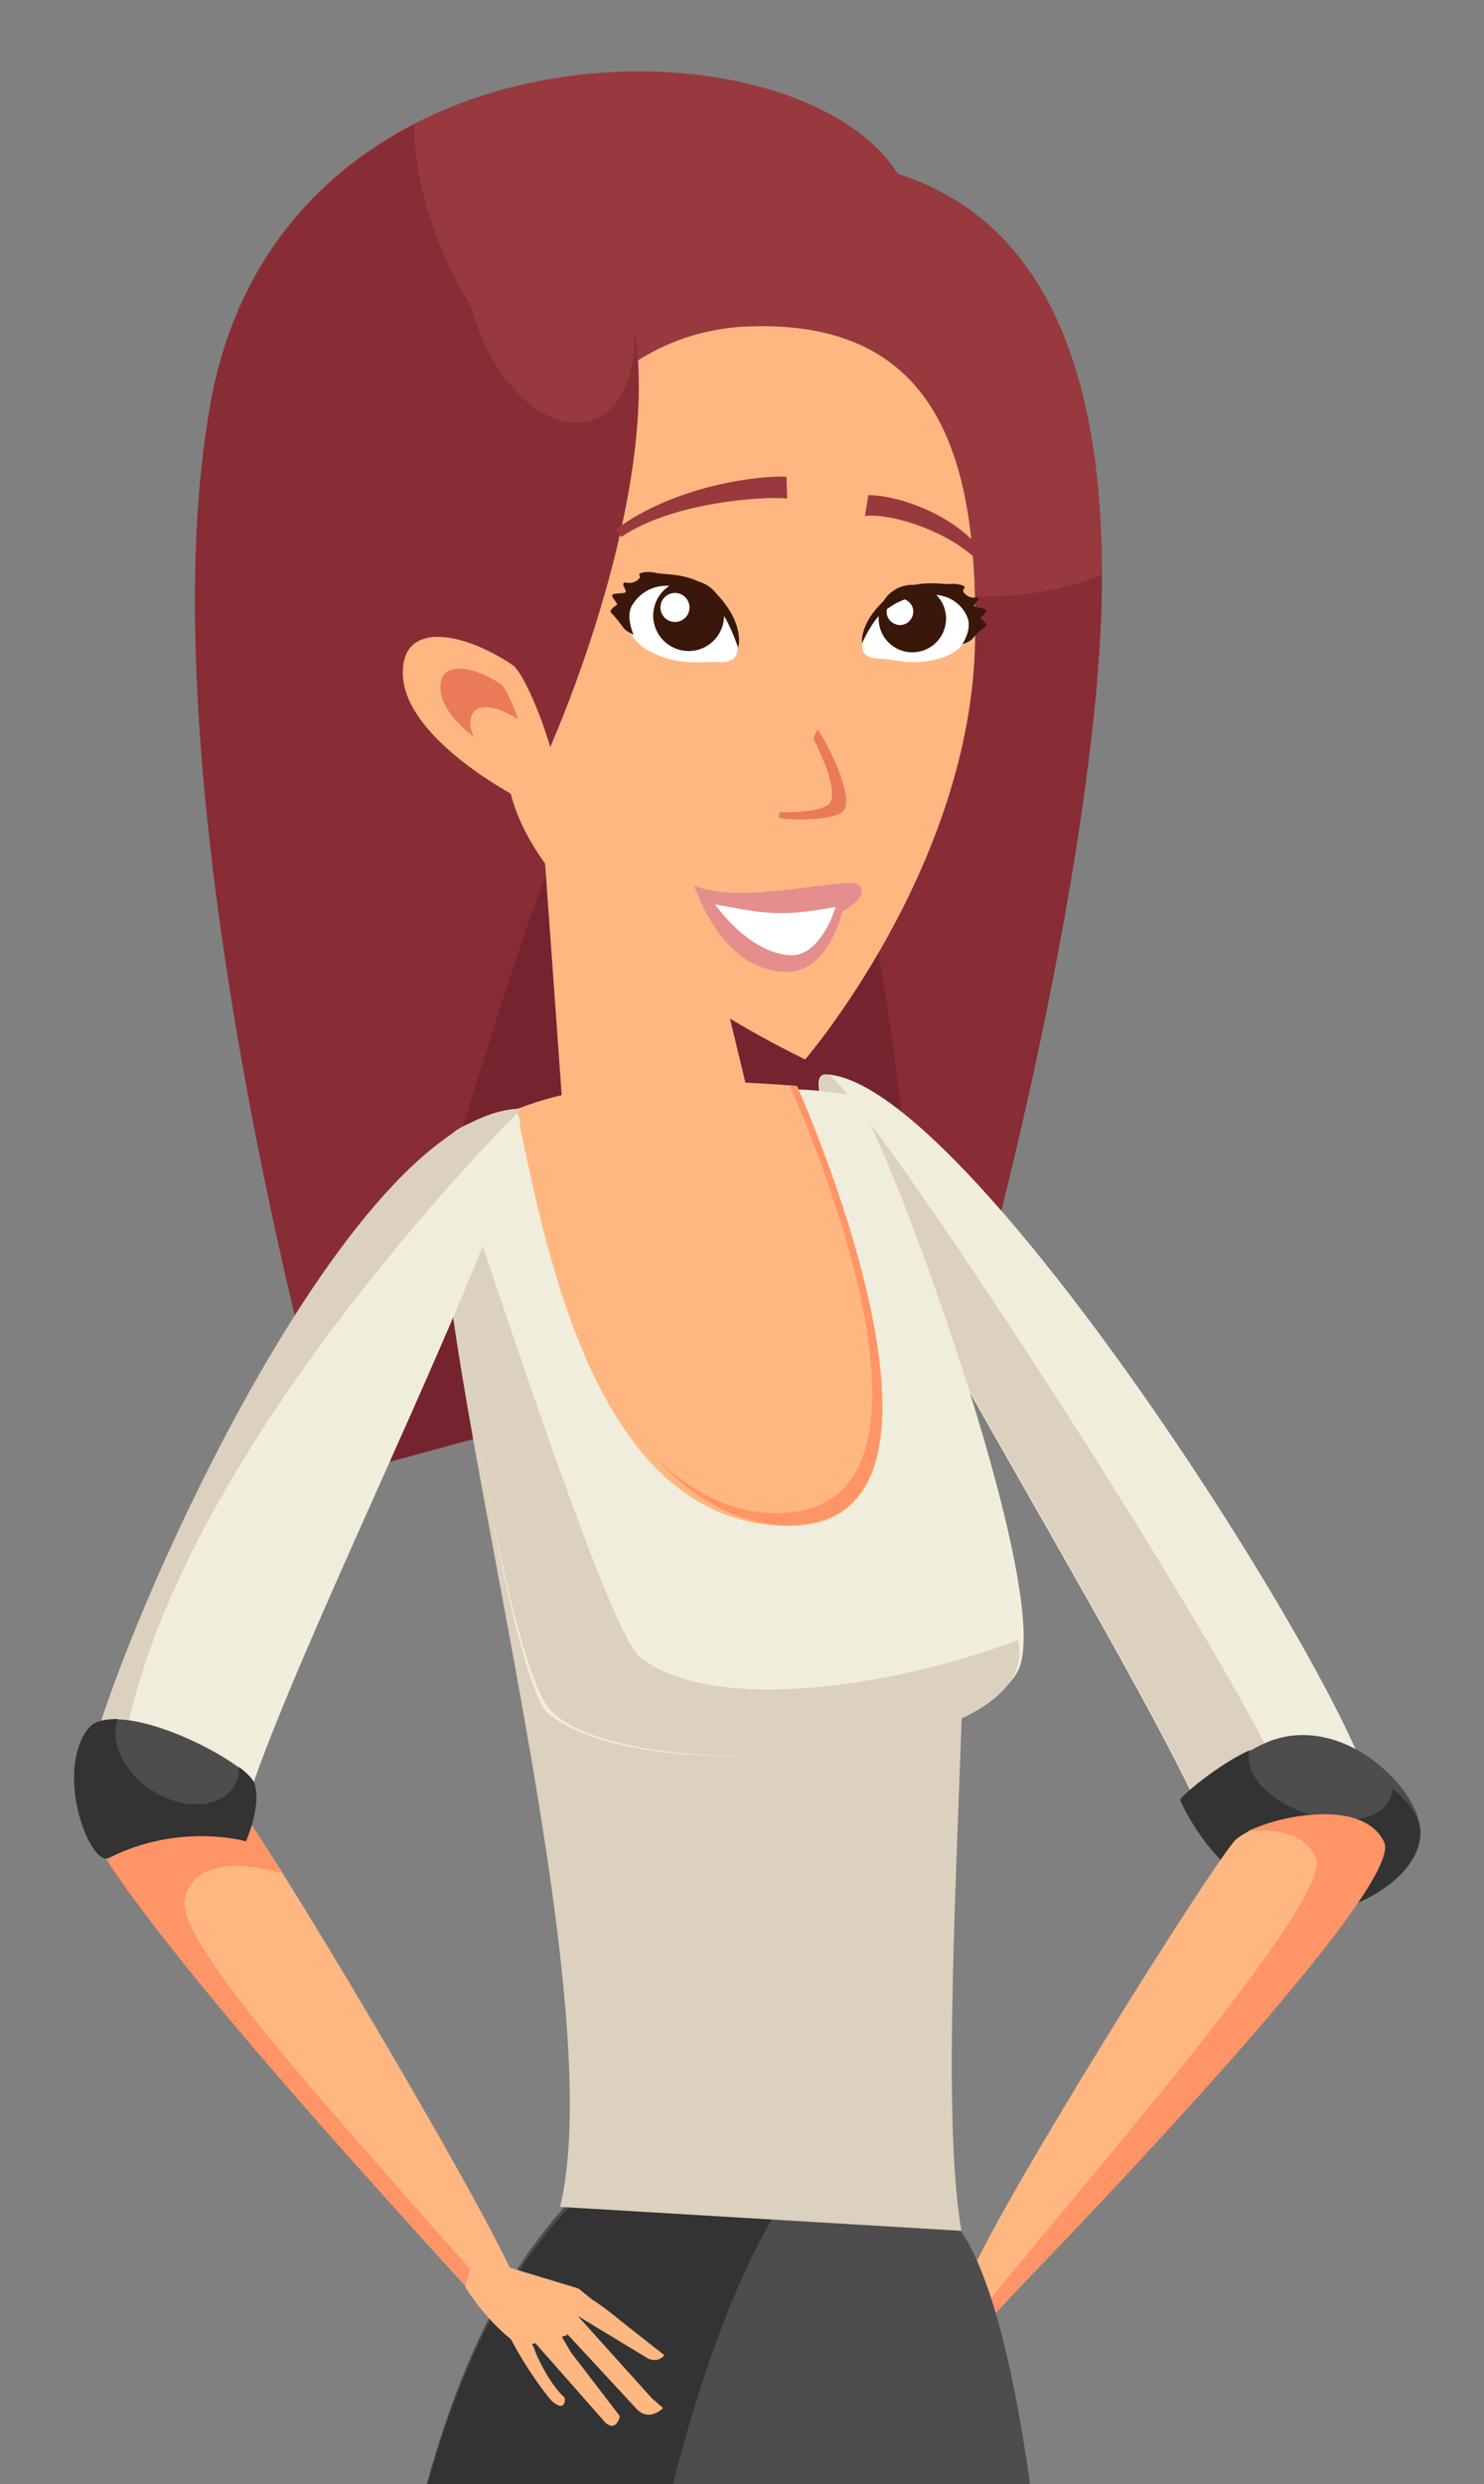 <?xml version="1.0" encoding="utf-8"?>
<!-- Generator: Adobe Illustrator 24.0.3, SVG Export Plug-In . SVG Version: 6.00 Build 0)  -->
<svg version="1.1" id="Layer_1" xmlns:serif="http://www.serif.com/"
	 xmlns="http://www.w3.org/2000/svg" xmlns:xlink="http://www.w3.org/1999/xlink" x="0px" y="0px" width="347.6px" height="581.5px"
	 viewBox="0 0 347.6 581.5" style="enable-background:new 0 0 347.6 581.5;" xml:space="preserve">
<rect x="0" y="0" width="347.6" height="581.5" fill="#808080" stroke="none"/>
<g>
	<path style="fill:#98393E;" d="M49.3,94.4C65.8,2.2,186.7,2.9,210.3,40.7C305.6,70.8,229,285.4,229,285.4L77.3,330.5
		C77.3,330.5,32.9,186.7,49.3,94.4z"/>
	<path style="fill:#882C35;" d="M258.1,134.5c0,64.1-27.8,165.4-27.8,165.4L78.6,345c0,0-45.9-158.1-29.3-250.3
		C55.1,62.1,74.1,41.1,97,29.2c0.2,28.6,20.5,62,54.5,85.1C186.9,138.2,231.4,145.9,258.1,134.5z"/>
	<path style="fill:#75232F;" d="M215.4,308.3l-135.5,37c34.8-82.1,50.7-192.5,88.5-192.5C202.5,152.9,211.3,253.3,215.4,308.3z"/>
	<g>
		<path style="fill:#F1EDDC;" d="M284.8,432.7c-13.7-37.6-106.9-181.9-91.3-181.2c33.3,1.5,122.3,142.6,127.8,168.4
			C325.6,440.6,290,446.8,284.8,432.7z"/>
		<path style="fill:#DCD1BE;" d="M314.5,435.9c-9.8,6.6-26.1,6-29.5-3.2c-13.7-37.6-106.9-181.9-91.3-181.2
			c6.4,0.4,98.5,141.3,109,170.5C303.9,425.8,310.1,434.8,314.5,435.9z"/>
		<path style="fill:#4D4D4D;" d="M276.5,421.3c-0.6-0.8,12.2-9.6,18.8-12.8c18-9,37.4,10,37.4,20.3c0,10.5-15.2,17.7-19.9,17.9
			C287.4,447.8,276.5,421.5,276.5,421.3z"/>
		<path style="fill:#333333;" d="M332.7,429c0,10.5-15.2,17.7-19.9,17.9c-25.4,0.9-36.3-25.4-36.3-25.4c-0.6-0.6,9-8.6,16.2-11.8
			c-1.5,5.3,4.3,11.8,13.3,14.8c9,3,18,1.5,19.7-3.8c0.4-0.6,0.4-1.3,0.4-2.1C330.1,421.8,332.7,425.6,332.7,429z"/>
	</g>
	<g>
		<path style="fill:#FFB781;" d="M231.6,543.1c0,0,95.7-100,90-111.6c-5.8-11.7-27.4-5.1-32.1-0.9c-4.7,4.3-59.2,91-63.5,105.2
			L231.6,543.1z"/>
		<path style="fill:#FF9466;" d="M324.2,431.2c5.8,11.7-92.7,111.8-92.7,111.8l-1.9-1.9c21.8-27.4,83.3-96.8,78.6-106.4
			c-2.6-5.5-9.2-6.8-16-6C300.2,424.8,319.4,421.1,324.2,431.2z"/>
	</g>
	<path style="fill:#FFB781;" d="M139.9,1121.2H119c-20.9-216.7-10.5-499.5-10.5-499.5l38-76.9C146.4,544.8,188.4,562.2,139.9,1121.2
		z"/>
	<path style="fill:#FFB781;" d="M194,1121.2h-20.9c-20.9-216.7-10.5-499.5-10.5-499.5l38-76.9C200.6,544.8,242.5,562.2,194,1121.2z"
		/>
	<g>
		<path style="fill:#FF9466;" d="M155.5,912.9c-20.9,25-40.8,60.9-45.5,84.4c-10.7-184.9-0.2-157.5-0.2-157.5l52.8-47L155.5,912.9z"
			/>
		<path style="fill:#FF9466;" d="M210.5,886.2c-10.9-1.7-36.8,7-49.6,20.5L158.7,794l33.5-34C192.1,759.9,222.6,773.3,210.5,886.2z"
			/>
	</g>
	<path style="fill:#4D4D4D;" d="M151.3,490.8c10.3-36.5,40.2-12.2,72.7,29.9c32.5,42.1,27.6,309.9,27.6,309.9L83.5,859.4
		C69.2,507.9,140.8,527.1,151.3,490.8z"/>
	<path style="fill:#333333;" d="M139.9,849.8l-56.2,9.6c-14.5-351.6,57.3-331,67.7-367.2c10.3-36.3,45.1-36.1,51.5,3.4
		c-37.8,18.2-67.1,140.8-67.1,289.4C135.7,817.6,137.1,820.5,139.9,849.8z"/>
	<path style="fill:#DCD1BE;" d="M225.2,522.2c-5.6-32.3,0.9-109.6,1.5-174c0.4-32.9-121.2-82.7-121.2-82.7
		c-13,24.4,39.3,194.3,25.7,251.1L225.2,522.2z"/>
	<path style="fill:#F1EDDC;" d="M200.4,257.2c5.8,4.9,47.4,116.5,38,134c-11.5,21.2-89.8,27.1-110.1,9.8
		c-8.5-7.3-25.2-108.8-23.7-133.2C105.1,255.5,194.6,251.9,200.4,257.2z"/>
	<path style="fill:#DCD1BE;" d="M238.4,383.9c7.1,30.1-95.3,35.1-110.1,15.6c-9.8-12.8-25.2-107.3-23.7-131.7
		c0.2-3.4,36.5,113.1,45.3,120.1C166.6,401.2,208.7,395.2,238.4,383.9z"/>
	<path style="fill:#FFB781;" d="M186.7,254.2c0,0,45.9,102.2-1.3,103c-47.2,0.6-58.1-69-64.5-97.5
		C137.8,252.9,160.4,252.1,186.7,254.2z"/>
	<path style="fill:#FF9466;" d="M185.2,357c-12,0.2-22.6-6-31.8-15.8c8.6,8.1,18.2,13.2,28.9,13c43.2-0.6,10.9-81.6,2.6-100.2
		c0.6,0.2,1.1,0.2,1.7,0.2C186.7,254.2,232.5,356.4,185.2,357z"/>
	<polygon style="fill:#FFB781;" points="157.5,182.6 175.2,255.9 156,274.1 131.6,256.8 126,178.8 	"/>
	<path style="fill:#FFB781;" d="M175.8,76.4c46.4-1.5,53.2,34.8,52.6,73.5c-0.8,52.8-39.8,98.1-39.8,98.1s-65-30.4-69.7-66
		C110.2,118.3,137.1,77.5,175.8,76.4z"/>
	<path style="fill:#882C35;" d="M107.7,147.8c-11.1-43.6,8.5-110.3,28.6-94.5c28.4,22.6,4.9,95.5-10.3,128
		C126,181.3,111.9,164.7,107.7,147.8z"/>
	<g>
		<path style="fill:#FFB781;" d="M126.9,189.5c-10.5-4.7-31.6-17.7-32.5-31c-0.9-13.3,13.7-10.9,25.7-2.8
			C124.5,158.7,137.4,194.4,126.9,189.5z"/>
		<path style="fill:#E97B59;" d="M121.1,178.5c-5.8-2.4-17.3-9.6-17.9-16.9c-0.6-7.3,7.5-5.8,14.1-1.5
			C119.6,161.7,126.7,181.3,121.1,178.5z"/>
		<path style="fill:#FFB781;" d="M124.5,183.5c-4.7-2.3-13.9-7.9-14.3-13.7c-0.4-6,6-4.9,11.3-1.3
			C123.3,169.8,129,185.6,124.5,183.5z"/>
	</g>
	<path style="fill:#98393E;" d="M138.7,98.4c-9.4,3.2-21.6-6.8-27.1-22.6c-5.5-15.6-2.3-31,7.3-34.4c9.4-3.2,21.6,6.8,27.1,22.6
		C151.5,79.8,148.1,95.2,138.7,98.4z"/>
	<g>
		<path style="fill:#E97B59;" d="M182.5,191.4c0.9,0.6,12.6,0.9,15-1.5c2.3-2.4-1.5-12.2-6-19.2
			C191.6,170.8,181.4,190.7,182.5,191.4z"/>
		<path style="fill:#FFB781;" d="M179.2,189.7c0.9,0.6,12.6,0.9,15-1.5c2.3-2.4-1.5-12.2-6-19.2C188.2,169.1,178.2,189,179.2,189.7z
			"/>
		<g>
			<path style="fill:#98393E;" d="M202.6,120.8l0.8-4.9c7.1,0,22,4.9,28.4,15.6l-0.9,1.7C223.5,124.3,208.3,120,202.6,120.8z"/>
		</g>
		<g>
			<path style="fill:#98393E;" d="M144.2,124c13.9-10.5,34.2-12.8,40-12.4l0.2,5.1c-5.3-0.6-26.9,0.8-38.9,9L144.2,124z"/>
		</g>
		<g>
			<path style="fill:#FFFFFF;" d="M165.1,155c-2.6,0-7.1,0.4-12.4-2.3c-5.5-2.6-6.4-7.1-6-9.8c0.4-2.4,5.6-8.6,15-5.1
				c9.4,3.4,12.8,13.5,10.3,16.2C170.5,155.5,168.4,154.8,165.1,155z"/>
			<circle style="fill:#39170B;" cx="161.3" cy="144.1" r="8.3"/>
			<circle style="fill:#FFFFFF;" cx="158.1" cy="142.2" r="3.4"/>
			<path style="fill:#39170B;" d="M169,143.3c-2.3-2.4-5.5-5.1-10.9-6c-5.3-0.9-8.6,1.9-10.1,4.5s0.4,6.8,0.4,6.8s-1.9-0.9-2.4-1.7
				c-0.6-0.8-2.1-2.8-2.8-3.4s0.9-1.7,1.3-1.9c0.4-0.2-1.3-1.7-1.1-2.3c0.2-0.6,3.2-0.2,3.2-0.8c0-0.6-1.5-2.4,0.2-2.1
				c1.7,0.4,3.6-1.1,3-1.7s1.7-1.1,3.8-0.6c2.3,0.6,10-0.4,15.4,6.2c5.5,6.6,3.9,11.3,3.9,11.3S170.9,145.8,169,143.3z"/>
		</g>
		<g>
			<path style="fill:#FFFFFF;" d="M208.5,154.4c2.4,0.4,6.8,1.3,12-0.4c5.5-1.7,7-5.8,7-8.3s-4.1-8.8-13.3-6.8s-13.7,11.1-11.8,13.9
				C203.4,154.4,205.5,154,208.5,154.4z"/>
			<circle style="fill:#39170B;" cx="213.7" cy="144.8" r="7.9"/>
			<path style="fill:#FFFFFF;" d="M211.1,140.1c1.7,0.2,3,1.7,2.8,3.4s-1.7,3-3.4,2.8c-1.7-0.2-3-1.7-2.8-3.4
				C207.7,141.2,209.2,139.9,211.1,140.1z"/>
			<path style="fill:#39170B;" d="M206.8,143.3c2.4-1.9,5.6-3.9,10.9-4.1c5.3-0.2,8.1,3,9,5.6c0.9,2.8-1.3,6-1.3,6s1.9-0.6,2.4-1.3
				c0.6-0.8,2.3-2.4,3-2.8c0.8-0.4-0.8-1.7-1.1-1.9c-0.4-0.2,1.5-1.3,1.3-1.9c0-0.6-2.8-0.6-2.8-1.1s1.9-2.1,0.2-1.9
				c-1.7,0.2-3.4-1.5-2.6-2.1c0.8-0.6-1.3-1.3-3.4-1.1c-2.1,0.2-9.2-1.7-15.2,3.8c-6,5.5-5.3,10.1-5.3,10.1S204.3,145.2,206.8,143.3
				z"/>
		</g>
		<g>
			<path style="fill:#E58E8E;" d="M183.7,227.5c-10.3-0.6-16.7-8.8-21.2-20.3c11.3,5.1,35.9-2.4,38.7,0c2.8,2.6-3.9,6.2-3.9,6.2
				S194,228.1,183.7,227.5z"/>
			<path style="fill:#FFFFFF;" d="M185,223.6c5.6,0.4,9.4-6.8,10.7-11.3c-13.5,2.6-17.7,1.3-28.2-0.6
				C167.5,211.7,175.2,223,185,223.6z"/>
		</g>
	</g>
	<path style="fill:#1A1A1A;" d="M194.4,1145.8c4.1,7.1,13.9,6.6,13.9,6.6v5.5h-28.8c0,0-1.9-14.7-3.9-21.2
		c-2.1-6.4-8.3-2.3-11.1,1.3c-2.1,2.8,0,19,0,19h-7.1c0,0,0.9-15,0-21c-1.1-6-7.1-19.4-7.1-19.4l19.5-16l26.5-0.6
		c0.4,5.5,0.6,10.3,0.6,14.1C196.8,1138.5,192.7,1142.8,194.4,1145.8z"/>
	<path style="fill:#1A1A1A;" d="M140.1,1145.8c4.1,7.1,13.9,6.6,13.9,6.6v5.5h-28.6c0,0-1.9-14.7-3.9-21.2
		c-2.1-6.4-8.3-2.3-11.1,1.3c-2.1,2.8,0,19,0,19h-7.1c0,0,0.9-15,0-21c-1.1-6-7.1-19.4-7.1-19.4l19.5-16l26.5-0.6
		c0.4,5.5,0.6,10.3,0.6,14.1C142.7,1138.5,138.4,1142.8,140.1,1145.8z"/>
	<path style="fill:#F1EDDC;" d="M56.2,428c7.5-34,78.6-169.7,63.5-167.8c-42.7,5.3-97.2,136.4-98.5,159.4
		C20.3,438,53.4,440.8,56.2,428z"/>
	<path style="fill:#DCD1BE;" d="M47.8,435.6c-11.3,3.4-29.5-0.8-28.8-13.9c1.1-22.9,60.1-161.6,103.2-162.2
		c0,0-90.6,89.1-94.5,160.9C27.1,430.3,37.6,435.2,47.8,435.6z"/>
	<g>
		<g>
			<path style="fill:#FFB781;" d="M110.7,536.9c0,0-94.2-101.3-90.6-115.8c3.8-14.3,28.4-5.6,34.2-0.2c5.8,5.5,59.6,95.8,66.9,113.9
				L110.7,536.9z"/>
			<path style="fill:#FF9466;" d="M114.7,536.5l-3.8,0.4c0,0-96-102.2-92.5-116.7s30.3-4.7,36.1,0.8c1.1,1.1,5.5,7.7,11.5,17.5
				c-9.6-2.8-20.5-3-22.7,5.8C40.6,454.7,80.9,497.6,114.7,536.5z"/>
		</g>
		<path style="fill:#4D4D4D;" d="M57.6,431c0,0,3.8-8.3,1.9-13.5c-1.9-5.3-31.4-20.5-38.7-13s0.4,32.7,4.7,30.4
			C42.1,426.5,57.6,431,57.6,431z"/>
		<path style="fill:#333333;" d="M57.6,431c0,0-15.4-4.5-32.1,3.9c-4.3,2.3-13-19.9-4.7-30.4c1.3-1.7,3.9-2.1,6.8-2.1
			c-1.9,5.1,1.1,12.2,7.7,16.5c7.3,4.9,16,4.5,19.4-0.6c0.9-1.3,1.3-3,1.3-4.7c1.9,1.5,3.2,2.8,3.6,3.8
			C61.3,422.8,57.6,431,57.6,431z"/>
		<g>
			<path style="fill:#FFB781;" d="M155.3,563.7c0,0-3,3.2-6,0.4l0,0l-16.2-17.5l-0.4-0.4l0.2,0.4l-1.3,0.4l2.1,3.6l11.5,15
				c0,0-0.8,3.8-3.4,1.5l-16.4-18.6l-0.8,0.2c0.4,0.6,0.6,1.3,0.9,2.1c0.4,1.1,3.4,7.5,6.8,10.5c0,0,0.4,3.8-3.2,0.6
				c0,0-5.1-6-9.4-14.3c-6.4-5.1-10.7-12.2-10.7-12.2l1.1-4.3l2.3-2.4l0,0l23.1,7l3.2,2.6l0,0c2.1,1.3,4.3,3,6.6,4.9l0,0l2.4,1.9
				l7.9,6.2c-0.4,0.6-1.7,1.7-3.8,0.8l-16.5-10l17.3,19.2l0,0L155.3,563.7z"/>
		</g>
	</g>
</g>
</svg>
